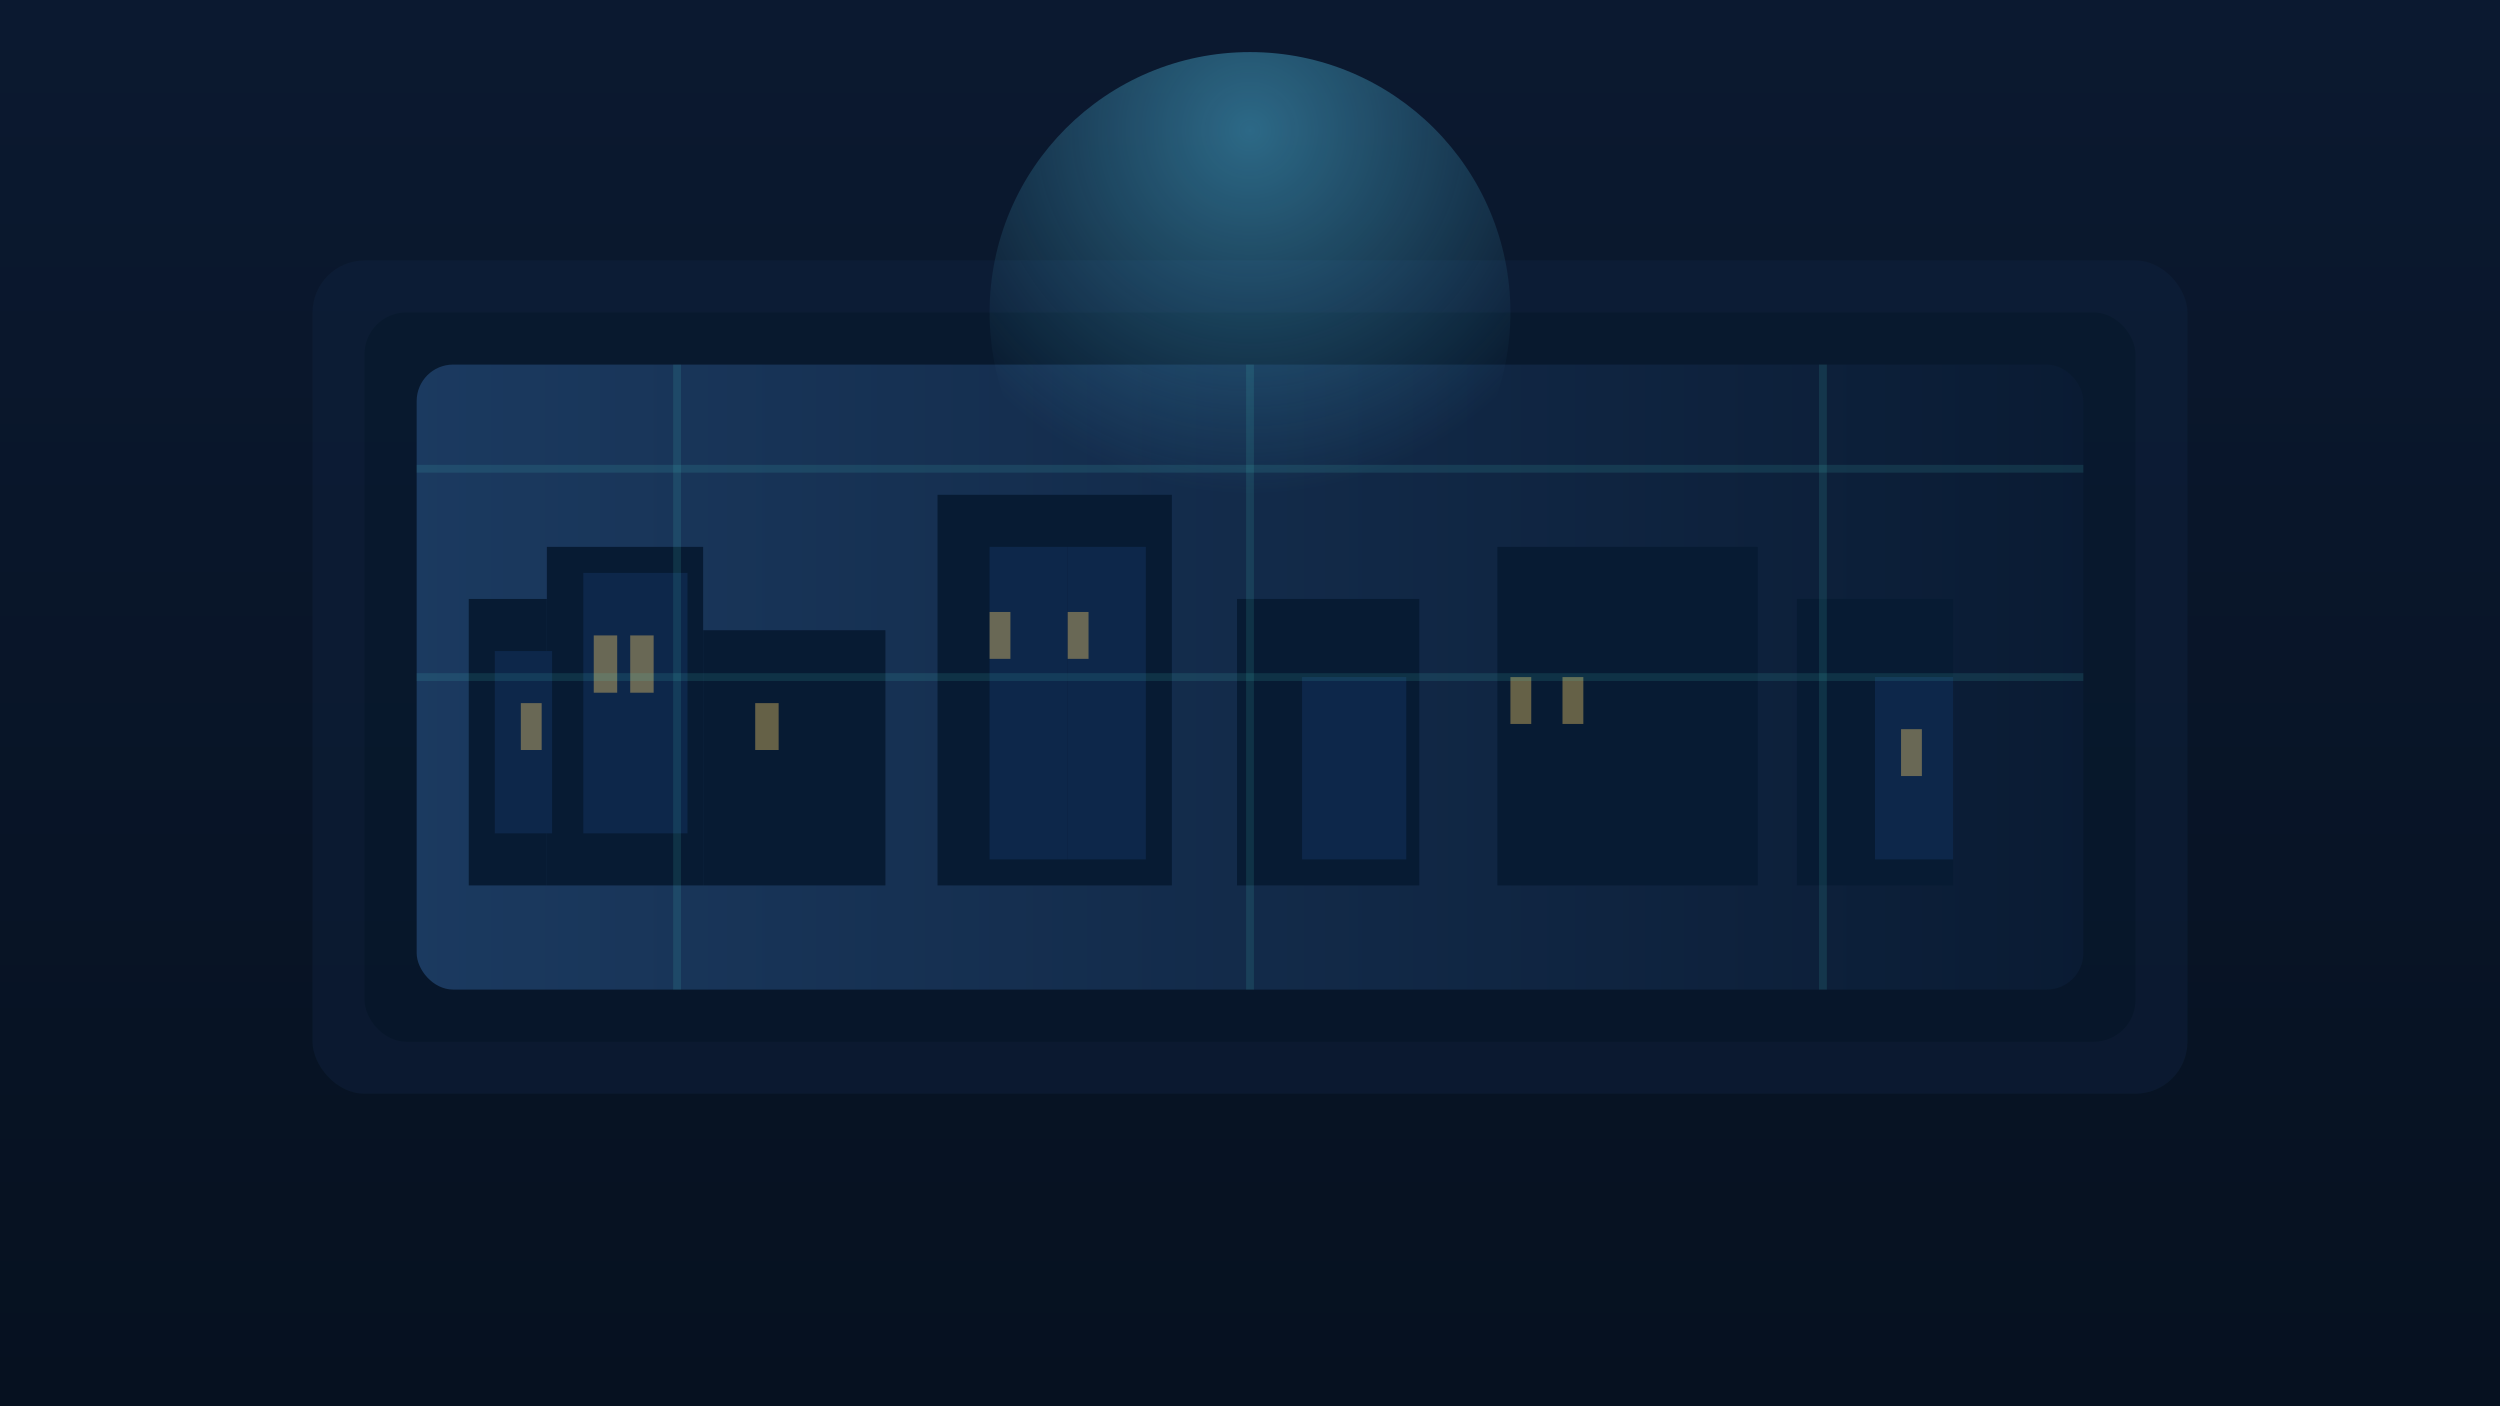 <svg xmlns="http://www.w3.org/2000/svg" width="1920" height="1080" viewBox="0 0 1920 1080">
  <defs>
    <linearGradient id="windowNight" x1="0%" y1="0%" x2="0%" y2="100%">
      <stop offset="0%" stop-color="#0b1930" />
      <stop offset="100%" stop-color="#061120" />
    </linearGradient>
    <linearGradient id="cityGlow" x1="0%" y1="0%" x2="100%" y2="0%">
      <stop offset="0%" stop-color="#1b3a60" />
      <stop offset="100%" stop-color="#0a1b33" />
    </linearGradient>
    <radialGradient id="cityLight" cx="50%" cy="15%" r="70%">
      <stop offset="0%" stop-color="#56ccf2" stop-opacity="0.45" />
      <stop offset="100%" stop-color="#56ccf2" stop-opacity="0" />
    </radialGradient>
  </defs>
  <rect x="0" y="0" width="1920" height="1080" fill="url(#windowNight)" />
  <g opacity="0.45">
    <rect x="240" y="200" width="1440" height="640" rx="40" fill="#0f223d" />
    <rect x="280" y="240" width="1360" height="560" rx="32" fill="#061a30" />
  </g>
  <rect x="320" y="280" width="1280" height="480" rx="28" fill="url(#cityGlow)" />
  <g fill="#071b33">
    <rect x="360" y="460" width="60" height="220" />
    <rect x="420" y="420" width="120" height="260" />
    <rect x="540" y="484" width="140" height="196" />
    <rect x="720" y="380" width="180" height="300" />
    <rect x="950" y="460" width="140" height="220" />
    <rect x="1150" y="420" width="200" height="260" />
    <rect x="1380" y="460" width="120" height="220" />
  </g>
  <g fill="#0d274a">
    <rect x="380" y="500" width="44" height="140" />
    <rect x="448" y="440" width="80" height="200" />
    <rect x="760" y="420" width="60" height="240" />
    <rect x="820" y="420" width="60" height="240" />
    <rect x="1000" y="520" width="80" height="140" />
    <rect x="1440" y="520" width="60" height="140" />
  </g>
  <g fill="#ffd166" opacity="0.38">
    <rect x="400" y="540" width="16" height="36" />
    <rect x="456" y="488" width="18" height="44" />
    <rect x="484" y="488" width="18" height="44" />
    <rect x="580" y="540" width="18" height="36" />
    <rect x="760" y="470" width="16" height="36" />
    <rect x="820" y="470" width="16" height="36" />
    <rect x="1160" y="520" width="16" height="36" />
    <rect x="1200" y="520" width="16" height="36" />
    <rect x="1460" y="560" width="16" height="36" />
  </g>
  <circle cx="960" cy="240" r="200" fill="url(#cityLight)" />
  <g opacity="0.12" stroke="#4ce0d2" stroke-width="6">
    <path d="M320 520 L1600 520" />
    <path d="M320 360 L1600 360" />
  </g>
  <g opacity="0.12" stroke="#4ce0d2" stroke-width="6">
    <path d="M520 280 L520 760" />
    <path d="M960 280 L960 760" />
    <path d="M1400 280 L1400 760" />
  </g>
</svg>

